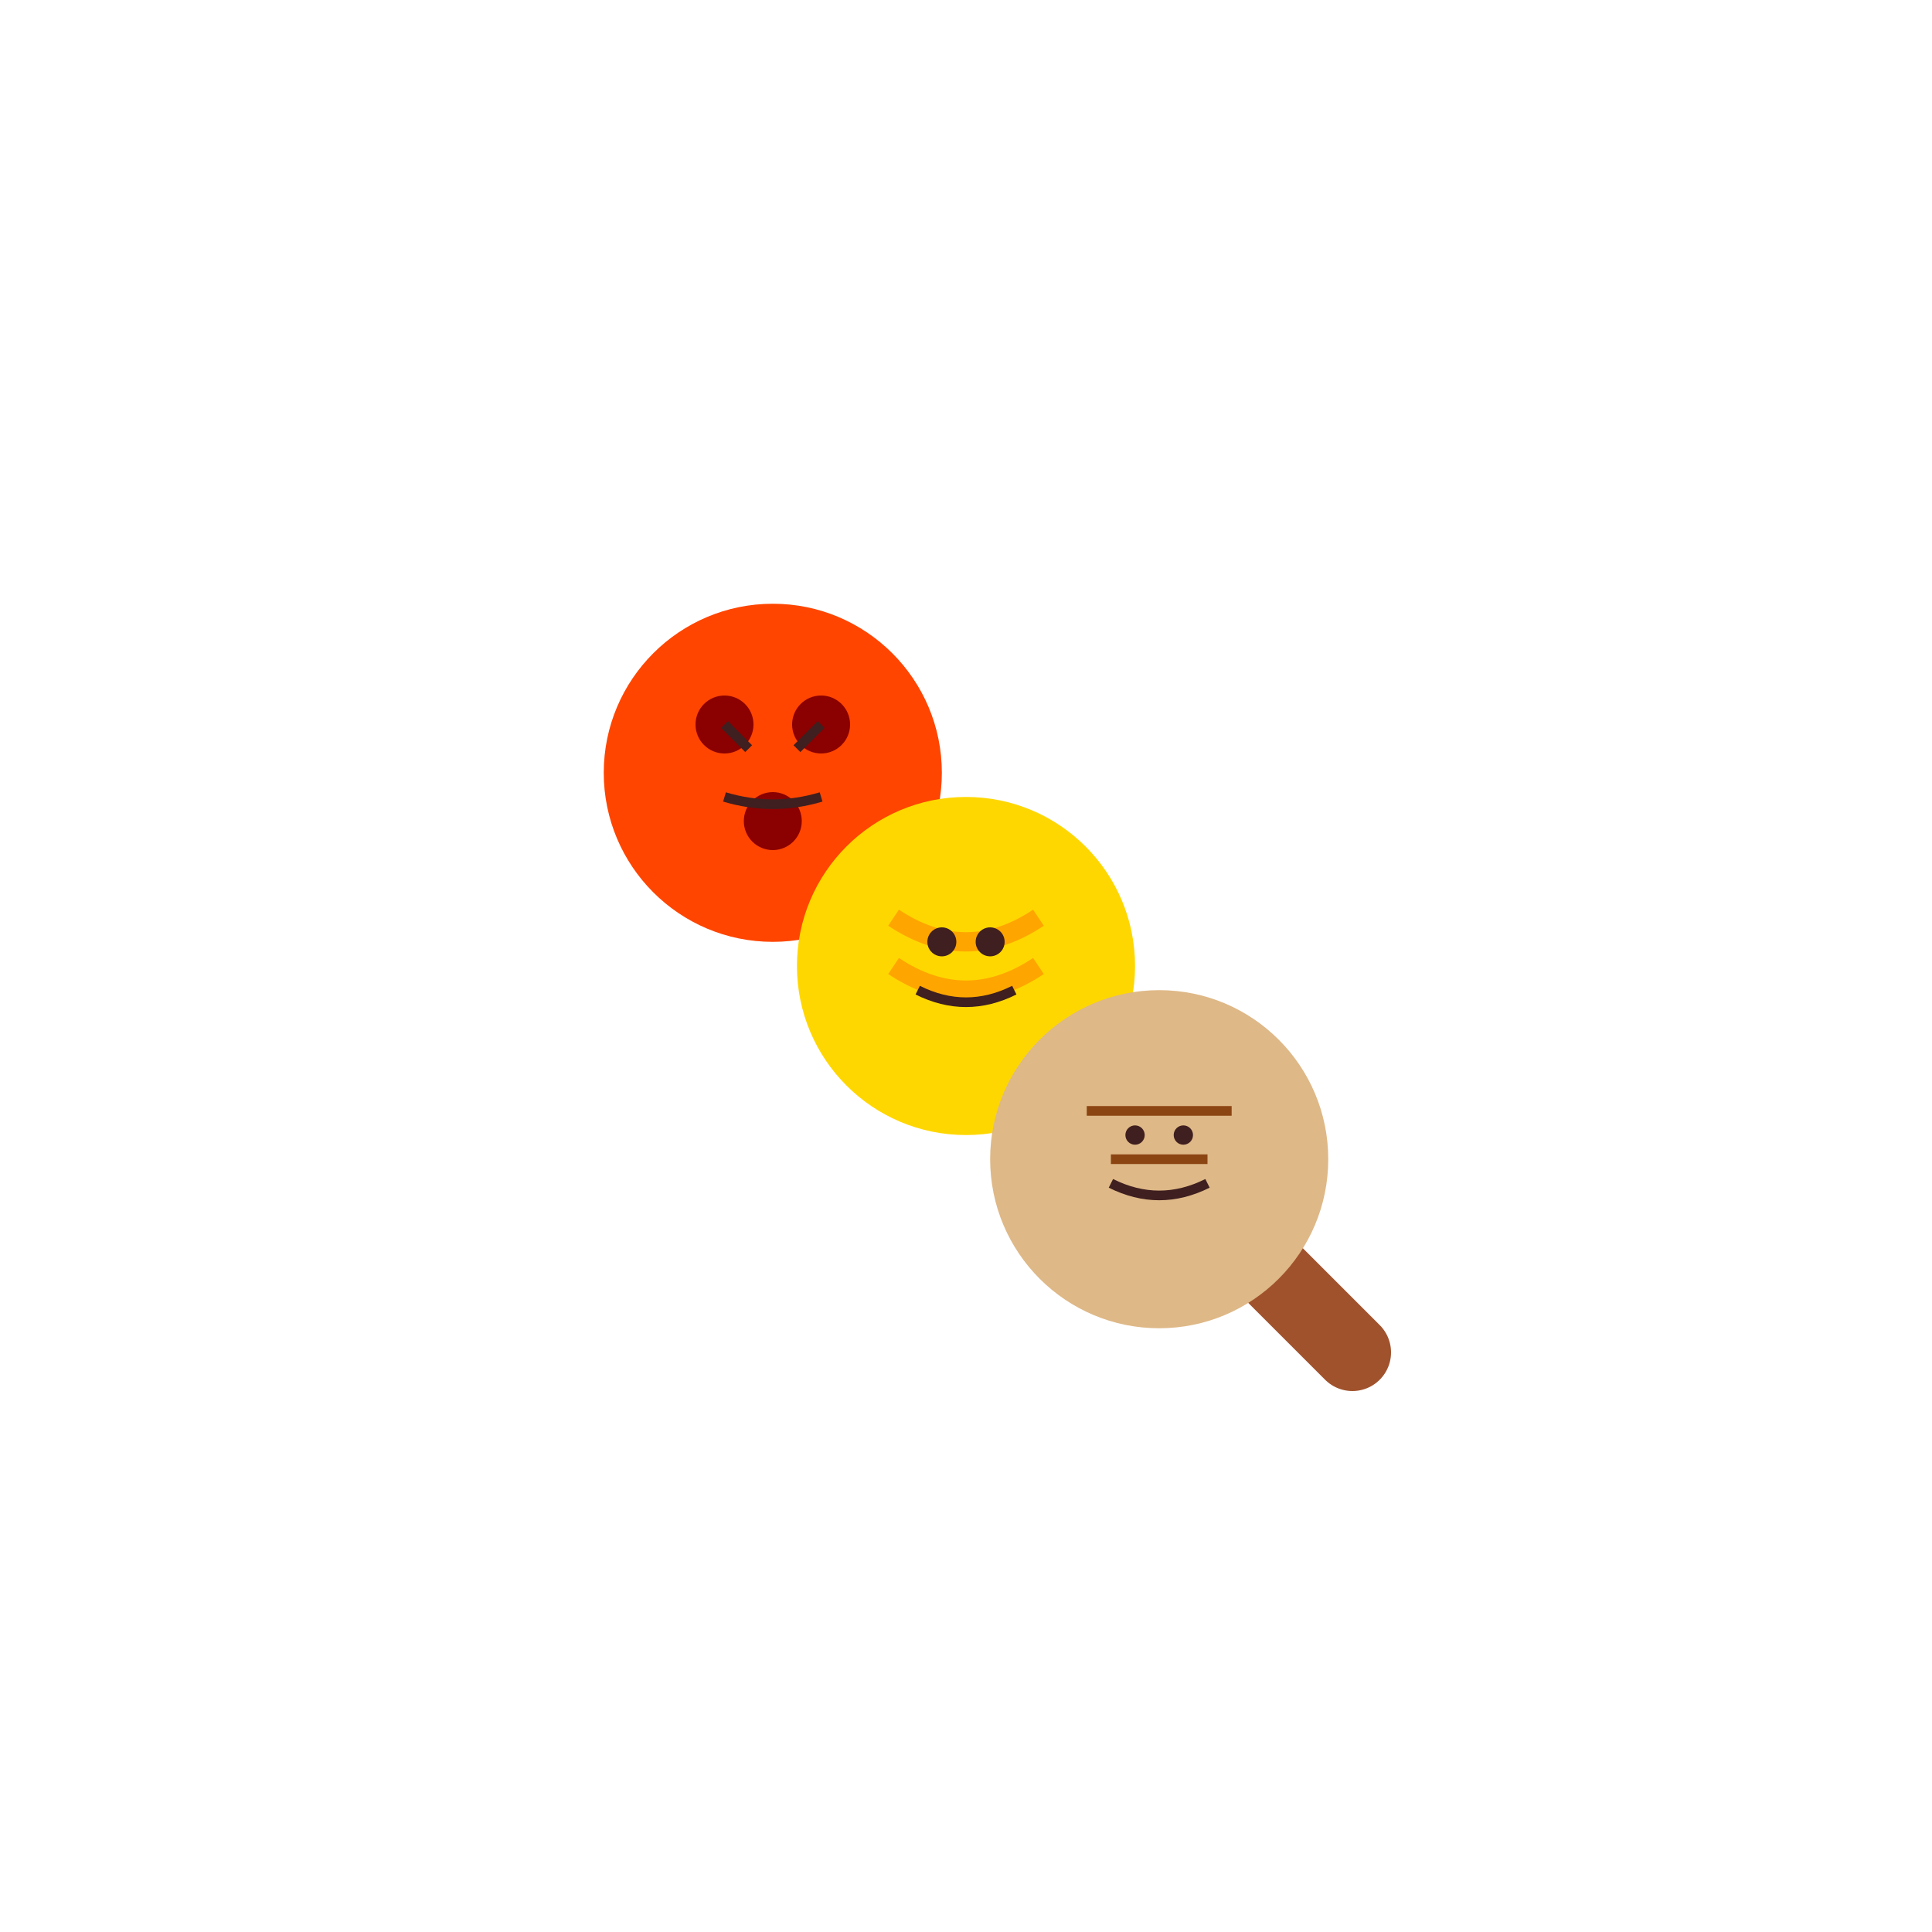 <?xml version="1.0" encoding="UTF-8"?>
<svg width="400" height="400" viewBox="0 0 400 400" fill="none" xmlns="http://www.w3.org/2000/svg">
    <!-- 대각선 막대와 손잡이 -->
    <path d="M160 160 L240 240" stroke="#A0522D" stroke-width="16" stroke-linecap="round"/>
    <path d="M240 240 L280 280" stroke="#A0522D" stroke-width="16" stroke-linecap="round"/>
    
    <!-- 상단 당고 (페퍼로니) -->
    <circle cx="160" cy="160" r="35" fill="#FF4500"/>
    <!-- 페퍼로니 무늬 -->
    <circle cx="150" cy="150" r="6" fill="#8B0000"/>
    <circle cx="170" cy="150" r="6" fill="#8B0000"/>
    <circle cx="160" cy="170" r="6" fill="#8B0000"/>
    <!-- 매운 표정 -->
    <path d="M150 165 Q160 168 170 165" stroke="#3F1F1F" stroke-width="2"/>
    <path d="M155 155 L150 150" stroke="#3F1F1F" stroke-width="2"/>
    <path d="M165 155 L170 150" stroke="#3F1F1F" stroke-width="2"/>

    <!-- 중간 당고 (치즈) -->
    <circle cx="200" cy="200" r="35" fill="#FFD700"/>
    <!-- 치즈 녹은 효과 -->
    <path d="M185 190 Q200 200 215 190" stroke="#FFA500" stroke-width="4"/>
    <path d="M185 200 Q200 210 215 200" stroke="#FFA500" stroke-width="4"/>
    <!-- 부드러운 표정 -->
    <path d="M190 205 Q200 210 210 205" stroke="#3F1F1F" stroke-width="2"/>
    <circle cx="195" cy="195" r="3" fill="#3F1F1F"/>
    <circle cx="205" cy="195" r="3" fill="#3F1F1F"/>

    <!-- 하단 당고 (버섯) -->
    <circle cx="240" cy="240" r="35" fill="#DEB887"/>
    <!-- 버섯 무늬 -->
    <path d="M225 230 L255 230" stroke="#8B4513" stroke-width="2"/>
    <path d="M230 240 L250 240" stroke="#8B4513" stroke-width="2"/>
    <!-- 귀여운 표정 -->
    <path d="M230 245 Q240 250 250 245" stroke="#3F1F1F" stroke-width="2"/>
    <circle cx="235" cy="235" r="2" fill="#3F1F1F"/>
    <circle cx="245" cy="235" r="2" fill="#3F1F1F"/>
</svg> 